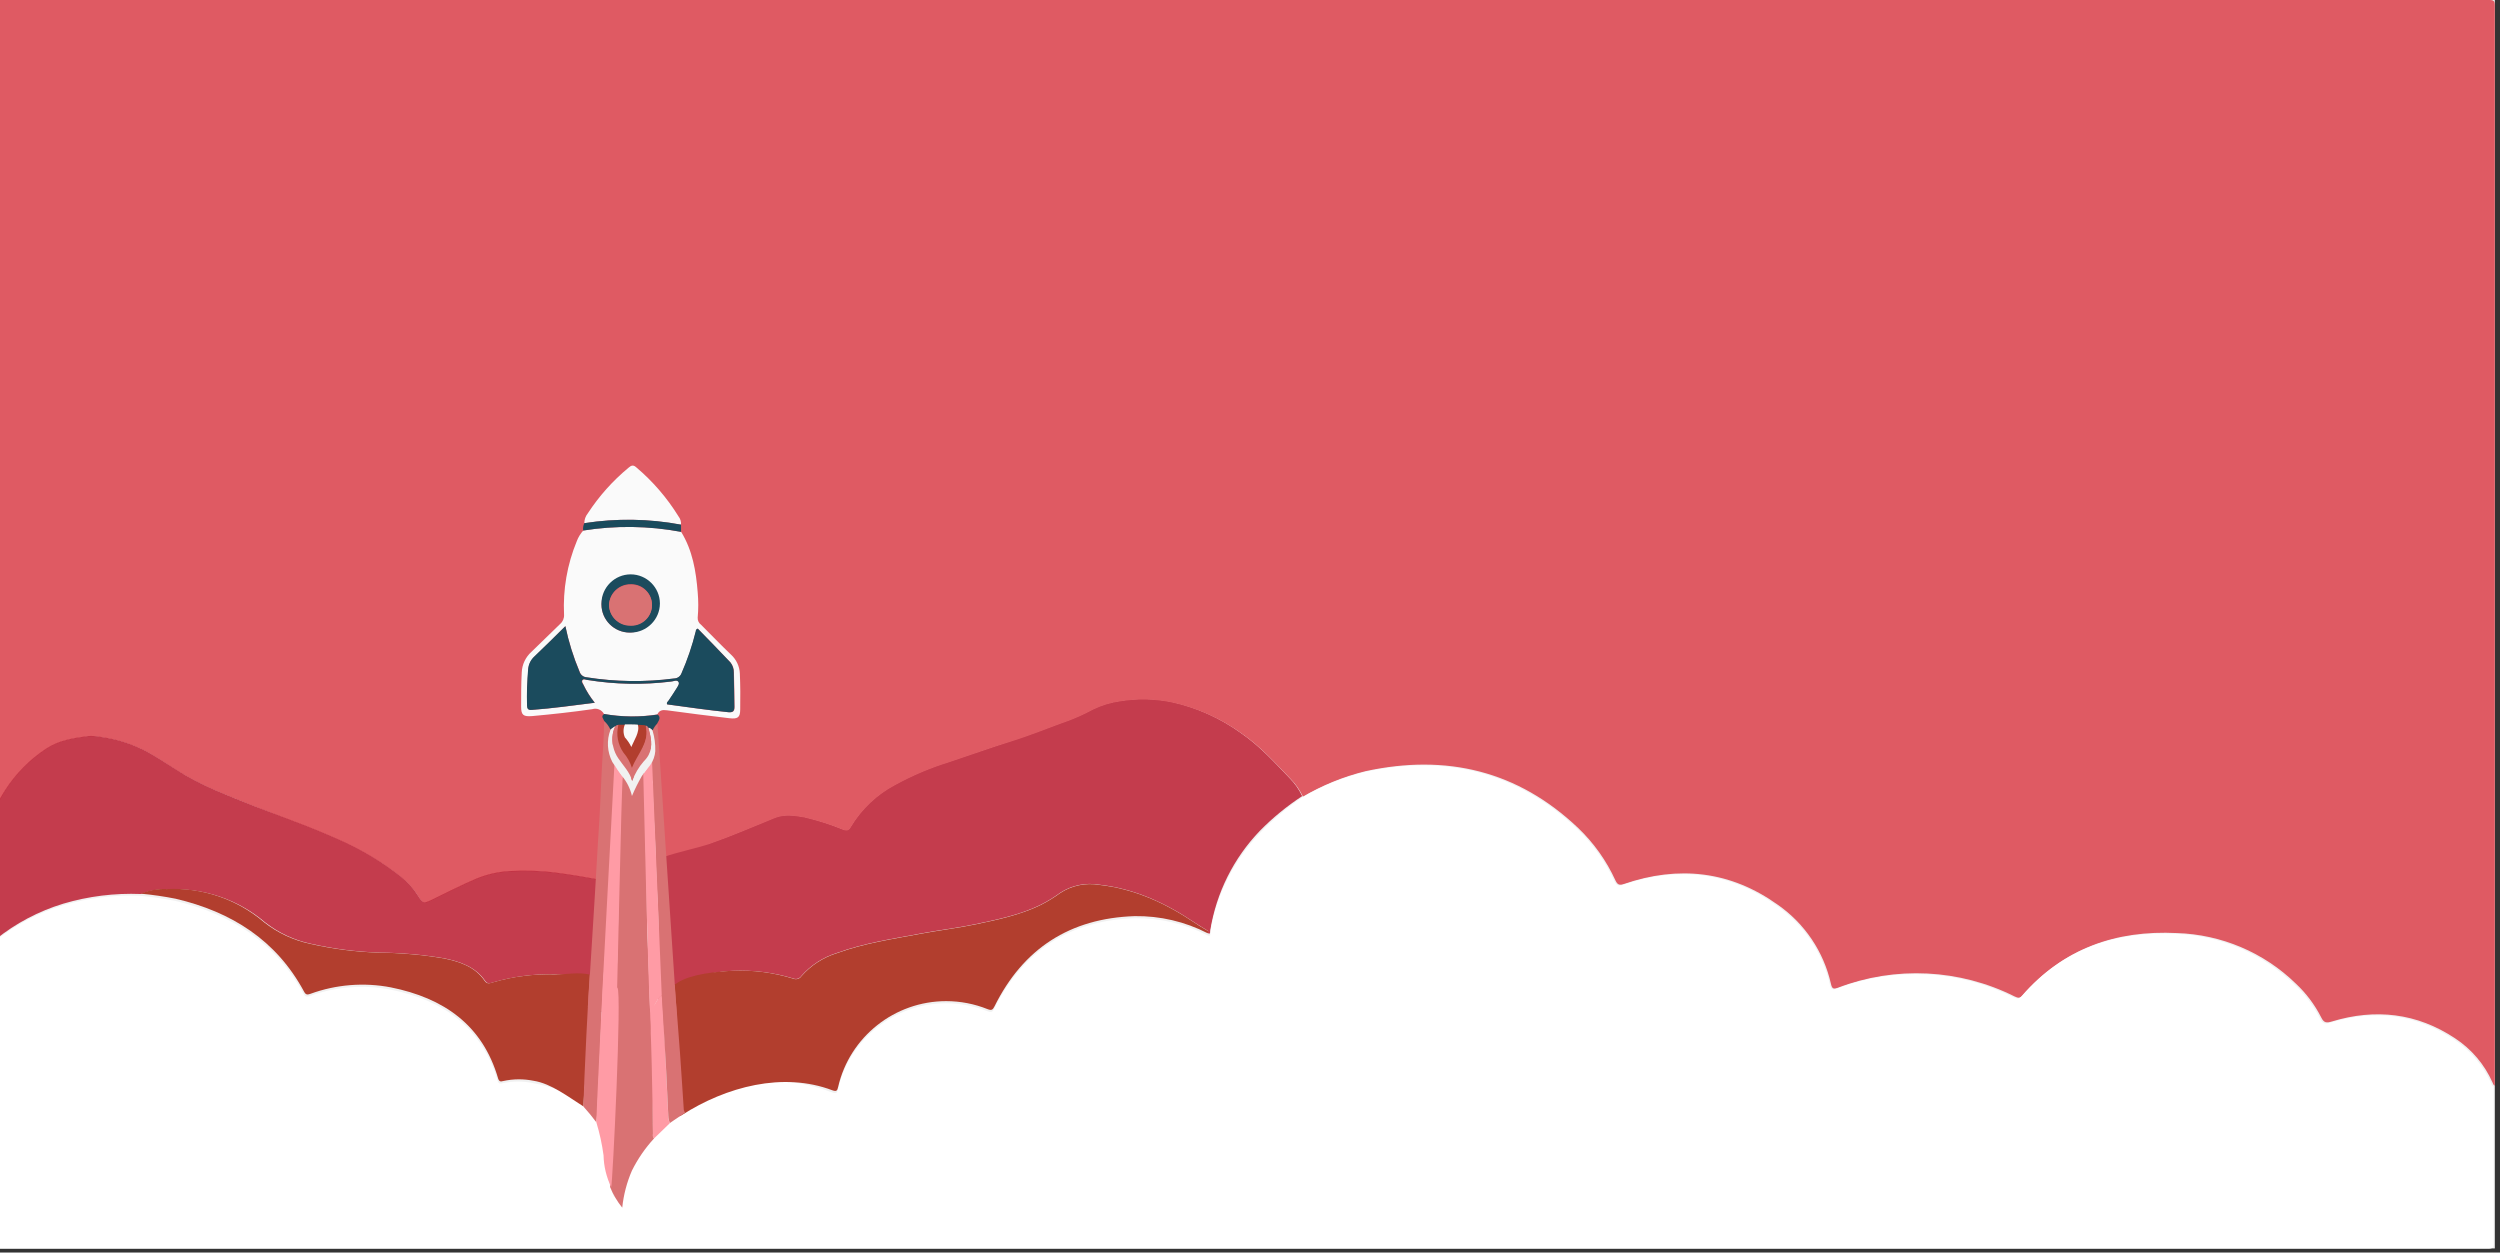 <?xml version="1.0" encoding="UTF-8" standalone="no"?>
<!DOCTYPE svg PUBLIC "-//W3C//DTD SVG 1.1//EN" "http://www.w3.org/Graphics/SVG/1.1/DTD/svg11.dtd">
<svg width="100%" height="100%" viewBox="0 0 493 247" version="1.1" xmlns="http://www.w3.org/2000/svg" xmlns:xlink="http://www.w3.org/1999/xlink" xml:space="preserve" xmlns:serif="http://www.serif.com/" style="fill-rule:evenodd;clip-rule:evenodd;stroke-linejoin:round;stroke-miterlimit:2;">
    <rect x="0" y="0" width="493" height="247" fill="#333333" stroke="none"/>
    <g transform="matrix(1.004,0,0,1,-2.091,0)">
        <g id="Layer_2">
            <g id="Layer_1-2">
                <rect x="0.38" y="0" width="491.72" height="246.19" style="fill:rgb(241,241,241);"/>
                <path d="M257.85,157C254.846,158.972 252.063,161.262 249.55,163.83C244.399,169.209 241.002,176.028 239.81,183.38C239.76,183.64 240.02,184.38 239.25,183.99C239.54,183.64 239.25,183.51 239.01,183.36C238.23,182.87 237.44,182.42 236.68,181.9C230.99,178.06 224.89,175.23 217.98,174.46C215.309,174.003 212.562,174.579 210.3,176.07C209.039,176.997 207.701,177.813 206.3,178.51C202.3,180.44 197.92,181.35 193.6,182.26C190.05,183 186.43,183.43 182.87,184.1C177.34,185.15 171.77,185.97 166.46,187.92C163.749,188.762 161.325,190.341 159.46,192.48C159.121,192.989 158.466,193.19 157.9,192.96C154.05,191.772 150.025,191.258 146,191.44C142.93,191.61 139.89,192.06 137.21,193.8C136.136,194.125 135.022,194.296 133.9,194.31C133.81,192.2 133.82,190.09 133.59,188C133.39,186.21 133.5,184.42 133.33,182.65C132.86,178.06 132.77,172.45 132.44,167.86C134.83,166.98 139.21,167.06 141.61,166.23C145.87,164.75 150,162.95 154.16,161.23C156.16,160.43 158.07,160.74 160.04,161.08C162.636,161.696 165.18,162.512 167.65,163.52C168.43,163.79 168.79,163.66 169.18,162.96C171.279,159.442 174.307,156.57 177.93,154.66C181.271,152.824 184.789,151.33 188.43,150.2C192.5,148.85 196.55,147.4 200.63,146.1C204.71,144.8 208.41,143.26 212.31,141.87C213.824,141.274 215.3,140.586 216.73,139.81C218.417,138.993 220.223,138.446 222.08,138.19C225.353,137.66 228.694,137.71 231.95,138.34C237.026,139.444 241.814,141.604 246,144.68C249.58,147.18 252.45,150.37 255.41,153.48C256.421,154.503 257.247,155.694 257.85,157Z" style="fill:rgb(191,37,56);fill-opacity:0.88;fill-rule:nonzero;"/>
                <path d="M0.6,160.07L0.6,1.07C0.57,0.2 0.78,0 1.68,0L491,0C491.9,0 492.1,0.2 492.1,1.1L492.1,214.1C491.8,213.98 491.75,213.68 491.64,213.44C490.074,209.904 487.526,206.891 484.3,204.76C476.8,199.76 468.67,198.83 460.12,201.43C459.05,201.76 458.53,201.73 458,200.63C456.736,198.129 455.044,195.868 453,193.95C446.743,187.835 438.414,184.283 429.67,184C417.73,183.4 407.37,187 399.38,196.26C398.83,196.89 398.46,196.83 397.78,196.5C386.987,191.072 374.39,190.444 363.11,194.77C362.17,195.11 361.93,194.98 361.71,194.03C360.302,187.713 356.58,182.145 351.28,178.43C341.99,171.75 331.83,170.62 321.09,174.31C320.17,174.63 319.79,174.49 319.38,173.62C317.62,169.75 315.143,166.248 312.08,163.3C300.22,151.98 286.17,148.62 270.33,152.07C265.997,153.136 261.843,154.831 258,157.1C257.39,155.796 256.561,154.605 255.55,153.58C252.55,150.47 249.72,147.27 246.14,144.78C241.928,141.696 237.108,139.541 232,138.46C228.741,137.832 225.397,137.778 222.12,138.3C220.265,138.556 218.462,139.107 216.78,139.93C215.35,140.706 213.874,141.394 212.36,141.99C208.46,143.38 204.64,144.99 200.68,146.22C196.72,147.45 192.55,148.97 188.48,150.32C184.839,151.45 181.321,152.944 177.98,154.78C174.354,156.69 171.322,159.562 169.22,163.08C168.84,163.78 168.48,163.91 167.7,163.64C165.232,162.628 162.687,161.812 160.09,161.2C158.09,160.86 156.16,160.55 154.21,161.35C150.04,163.05 145.92,164.84 141.66,166.35C139.26,167.19 134.88,168.11 132.49,168.99C132.29,164.46 131.87,159.94 131.68,155.41C131.61,153.7 131.68,151.97 131.47,150.28C130.87,146.1 121.6,144.1 121.3,149.55C121.13,152.5 120.93,155.44 120.79,158.39C120.55,163.39 120.18,168.49 119.87,173.54C117.45,173.11 114.05,172.54 111.6,172.22C108.445,171.797 105.257,171.683 102.08,171.88C99.862,172.018 97.682,172.525 95.63,173.38C92.63,174.63 89.76,176.16 86.83,177.57C85.34,178.29 85.17,178.24 84.29,176.82C83.39,175.363 82.246,174.071 80.91,173C77.445,170.251 73.661,167.931 69.64,166.09C66.527,164.657 63.367,163.343 60.16,162.15C57.44,161.11 54.72,160.06 52,159C50.15,158.28 48.33,157.48 46.48,156.75C43.783,155.676 41.16,154.423 38.63,153C36.21,151.64 33.96,149.95 31.54,148.59C28.625,146.948 25.425,145.872 22.11,145.42C21.253,145.236 20.375,145.165 19.5,145.21C16.58,145.6 13.73,146 11.15,147.73C7.947,149.854 5.223,152.624 3.15,155.86C2.3,157.25 1.61,158.76 0.6,160.07Z" style="fill:rgb(223,90,99);fill-rule:nonzero;"/>
                <path d="M257.75,157.3C261.606,155.013 265.777,153.304 270.13,152.23C285.97,148.77 300.02,152.14 311.88,163.45C314.941,166.4 317.418,169.901 319.18,173.77C319.59,174.65 319.97,174.77 320.89,174.47C331.64,170.77 341.79,171.91 351.08,178.59C356.382,182.303 360.105,187.871 361.51,194.19C361.73,195.13 361.97,195.27 362.91,194.93C374.194,190.608 386.792,191.237 397.59,196.66C398.26,196.98 398.64,197.05 399.18,196.42C407.18,187.16 417.54,183.55 429.48,184.16C438.217,184.466 446.531,188.036 452.77,194.16C454.815,196.076 456.508,198.337 457.77,200.84C458.29,201.93 458.77,201.96 459.88,201.64C468.44,199.04 476.56,199.94 484.07,204.96C487.287,207.099 489.829,210.11 491.4,213.64C491.51,213.89 491.56,214.19 491.87,214.3L491.87,245.13C491.87,246.01 491.69,246.24 490.77,246.24L1.56,246.24C0.56,246.24 0.35,245.98 0.35,244.99L0.35,185.99C0.67,185.99 0.85,185.79 1.07,185.62C5.009,182.419 9.533,180.014 14.39,178.54C19.324,177.074 24.467,176.436 29.61,176.65C31.916,176.863 34.209,177.196 36.48,177.65C47.48,180.24 56.26,185.81 61.71,195.99C62.04,196.6 62.34,196.62 62.93,196.41C67.99,194.561 73.459,194.122 78.75,195.14C89.08,197.2 96.75,202.48 99.83,213.14C100.01,213.77 100.3,213.73 100.83,213.6C102.808,213.183 104.852,213.183 106.83,213.6C110.302,214.198 113.617,215.498 116.57,217.42L119.45,220.42L119.65,220.9L119.73,221.08C120.85,223.42 120.88,225.95 121.05,228.46C121.088,230.979 121.611,233.468 122.59,235.79C123.08,237.43 123.95,230.86 125.05,232.61C125.324,229.663 125.997,226.766 127.05,224C128.05,221.29 136.53,219.34 137.56,218.54L137.98,218.31C146.68,212.69 155.87,211.73 165.55,215.43C166.42,215.76 166.55,215.43 166.68,214.74C168.941,204.884 177.787,197.838 187.899,197.838C190.681,197.838 193.438,198.372 196.02,199.41C196.8,199.71 197.02,199.59 197.4,198.85C203.03,187.45 212.22,181.49 224.92,181.07C229.898,180.999 234.817,182.157 239.24,184.44C240.02,184.79 239.76,184.09 239.8,183.83C240.992,176.481 244.39,169.666 249.54,164.29C252.015,161.67 254.768,159.326 257.75,157.3Z" style="fill:white;fill-rule:nonzero;"/>
                <path d="M29.76,176.3C24.613,176.089 19.467,176.731 14.53,178.2C9.677,179.679 5.155,182.08 1.21,185.27C1,185.45 0.82,185.68 0.5,185.65L0.5,160C1.5,158.69 2.2,157.18 3.09,155.79C5.163,152.554 7.887,149.784 11.09,147.66C13.67,145.93 16.52,145.53 19.44,145.14C20.319,145.095 21.2,145.166 22.06,145.35C25.372,145.804 28.568,146.879 31.48,148.52C33.91,149.89 36.15,151.52 38.58,152.93C41.112,154.363 43.738,155.622 46.44,156.7C48.29,157.44 50.11,158.23 51.97,158.95C54.67,160 57.39,161.03 60.1,162.05C63.307,163.25 66.467,164.563 69.58,165.99C73.603,167.833 77.39,170.153 80.86,172.9C82.204,173.972 83.355,175.268 84.26,176.73C85.15,178.14 85.26,178.2 86.81,177.47C89.73,176.06 92.61,174.54 95.6,173.28C97.652,172.425 99.832,171.918 102.05,171.78C105.227,171.583 108.415,171.697 111.57,172.12C114.02,172.44 117.42,173.01 119.84,173.45C119.84,174.92 119.74,176.39 119.65,177.86C119.32,182.95 119.11,188.05 118.85,193.14C116.27,192.562 113.642,192.227 111,192.14C106.887,192.034 102.783,192.577 98.84,193.75C98.32,193.91 97.84,194.08 97.38,193.43C95.44,190.63 92.47,189.65 89.38,188.99C85.131,188.266 80.83,187.885 76.52,187.85C72.018,187.696 67.541,187.114 63.15,186.11C59.867,185.408 56.789,183.965 54.15,181.89C48.84,177.351 41.986,175.02 35.01,175.38C33.213,175.278 31.416,175.592 29.76,176.3Z" style="fill:rgb(191,37,56);fill-opacity:0.88;fill-rule:nonzero;"/>
                <path d="M117.92,192.18C117.92,192.25 118.85,193.25 118.86,193.32C118.7,195.62 118.43,197.91 118.41,200.21C118.41,205.81 116.72,212.64 116.71,218.21C113.71,216.32 110.4,213.69 106.88,213.13C104.915,212.731 102.888,212.748 100.93,213.18C100.45,213.3 100.16,213.35 99.93,212.71C96.87,202.08 89.18,196.8 78.85,194.71C73.559,193.69 68.088,194.133 63.03,195.99C62.44,196.2 62.14,196.18 61.81,195.56C56.36,185.39 47.55,179.82 36.58,177.23C34.309,176.777 32.016,176.443 29.71,176.23C31.33,175.544 33.083,175.233 34.84,175.32C41.832,174.974 48.696,177.331 54,181.9C56.639,183.975 59.717,185.418 63,186.12C67.391,187.124 71.868,187.706 76.37,187.86C80.7,187.892 85.021,188.273 89.29,189C92.43,189.66 95.4,190.64 97.29,193.44C97.74,194.09 98.23,193.92 98.75,193.76C102.722,192.578 106.857,192.034 111,192.15C113.27,192.2 115.66,191.64 117.92,192.18Z" style="fill:rgb(178,62,46);fill-rule:nonzero;"/>
                <path d="M120.71,140.79C120.279,139.959 119.3,139.559 118.41,139.85C114.5,140.42 110.56,140.85 106.62,141.21C104.89,141.35 104.44,141.03 104.44,139.37C104.44,137.12 104.44,134.86 104.56,132.61C104.62,131.047 105.314,129.573 106.48,128.53C108.39,126.72 110.21,124.84 112.12,123.03C112.64,122.574 112.917,121.9 112.87,121.21C112.631,116.248 113.488,111.293 115.38,106.7C115.67,105.936 116.097,105.231 116.64,104.62C123.017,103.601 129.523,103.689 135.87,104.88C138.13,108.58 138.79,112.65 139.12,116.8C139.269,118.463 139.269,120.137 139.12,121.8C139.085,122.353 139.339,122.887 139.79,123.21C141.79,125.21 143.69,127.21 145.67,129.1C146.712,130.061 147.334,131.394 147.4,132.81C147.5,135.17 147.51,137.53 147.47,139.89C147.47,141.49 147,141.83 145.31,141.63C141.23,141.15 137.15,140.63 133.08,140.07C132.15,139.94 131.57,140.07 131.19,140.89C127.715,141.433 124.174,141.399 120.71,140.79ZM113.13,123.48C110.99,125.61 109.04,127.57 107.06,129.48C106.377,130.112 105.95,130.974 105.86,131.9C105.69,134.33 105.57,136.76 105.64,139.2C105.64,139.77 105.86,140.06 106.55,140C110.64,139.7 114.7,139.12 118.93,138.59C118.045,137.493 117.293,136.294 116.69,135.02C116.56,134.73 116.3,134.37 116.52,134.1C116.74,133.83 117.18,134.1 117.52,134.1C122.934,134.983 128.446,135.087 133.89,134.41C134.38,134.35 135.02,134.02 135.33,134.41C135.64,134.8 135.22,135.41 134.97,135.8C134.51,136.59 133.97,137.34 133.46,138.12C133.32,138.35 132.98,138.51 133.15,138.91C137.15,139.47 141.15,140.04 145.15,140.45C146.15,140.55 146.38,140.17 146.36,139.38C146.36,137.12 146.3,134.87 146.24,132.62C146.254,131.895 146.013,131.187 145.56,130.62C143.45,128.36 141.27,126.16 139.16,123.97C138.924,124.035 138.761,124.255 138.77,124.5C138.073,127.342 137.133,130.119 135.96,132.8C135.735,133.394 135.165,133.792 134.53,133.8C128.819,134.554 123.029,134.476 117.34,133.57C116.7,133.531 116.146,133.101 115.95,132.49C114.72,129.585 113.776,126.568 113.13,123.48ZM120.22,119.16C120.22,119.173 120.22,119.187 120.22,119.2C120.22,122.239 122.721,124.74 125.76,124.74C125.763,124.74 125.767,124.74 125.77,124.74C128.711,124.68 131.098,122.243 131.098,119.301C131.098,116.317 128.642,113.861 125.658,113.861C122.727,113.861 120.296,116.23 120.22,119.16Z" style="fill:rgb(250,250,250);fill-rule:nonzero;"/>
                <path d="M133.84,195L133.84,194.3C134.322,194.286 134.785,194.105 135.15,193.79C137.83,192.05 142.87,191.6 145.94,191.43C149.994,191.255 154.048,191.786 157.92,193C158.486,193.23 159.141,193.029 159.48,192.52C161.345,190.381 163.769,188.802 166.48,187.96C171.79,186.01 177.36,185.19 182.89,184.14C186.45,183.47 190.07,183.04 193.62,182.3C197.94,181.39 202.3,180.48 206.32,178.55C207.721,177.853 209.059,177.037 210.32,176.11C212.582,174.619 215.329,174.043 218,174.5C224.91,175.27 231,178.1 236.7,181.94C237.46,182.46 238.25,182.94 239.03,183.4C239.27,183.55 239.56,183.68 239.27,184.03C234.847,181.747 229.928,180.589 224.95,180.66C212.25,181.08 203.06,187.04 197.43,198.43C197.07,199.17 196.83,199.3 196.05,199C193.466,197.959 190.705,197.424 187.919,197.424C177.811,197.424 168.969,204.467 166.71,214.32C166.54,215.03 166.45,215.32 165.58,215.01C155.91,211.31 144.71,214.28 136,219.9L135.59,220.13C135.469,219.929 135.382,219.709 135.33,219.48C135.07,215.14 134.85,208.8 134.58,204.48C134.36,201.29 134.08,198.15 133.84,195Z" style="fill:rgb(178,62,46);fill-rule:nonzero;"/>
                <path d="M119.3,170.06C119.43,167.38 119.63,164.7 119.79,162.06C120.08,157.06 120.21,152.14 120.56,147.19C120.68,145.52 120.68,143.86 120.75,142.19C121.28,142.673 121.703,143.263 121.99,143.92C121.1,146.09 122.53,148.2 123.35,150.29L120.21,199.51L117.55,198.51C117.55,198.51 119.07,174.65 119.3,170.06Z" style="fill:rgb(217,114,115);fill-rule:nonzero;"/>
                <path d="M135,199.89C135,200.1 131.33,203.23 131.33,203.23C131.23,197.83 131.58,184.9 131.33,179.5C131.16,176.03 130.96,172.55 130.88,169.07C130.75,164.14 130.28,159.22 130.31,154.28L129.22,151.28C129.614,150.286 129.827,149.229 129.85,148.16C129.98,146.76 130.61,145.42 130.31,144.07C130.536,143.575 130.843,143.122 131.22,142.73C131.39,145.53 134.88,198 135,199.89Z" style="fill:rgb(217,114,115);fill-rule:nonzero;"/>
                <path d="M116.85,103.17C116.852,102.469 117.092,101.788 117.53,101.24C119.727,97.854 122.424,94.819 125.53,92.24C125.98,91.85 126.4,91.58 127.01,92.12C130.286,94.895 133.101,98.172 135.35,101.83C135.716,102.294 135.892,102.881 135.84,103.47C129.574,102.284 123.15,102.183 116.85,103.17Z" style="fill:rgb(250,250,250);fill-rule:nonzero;"/>
                <path d="M129.53,199.41C130.28,199.04 130.46,198.3 130.87,197.75C131.28,197.2 131.33,196.66 132.06,196.26C132.18,197 132.58,203.65 132.62,204.33C132.73,206.33 132.78,208.33 132.88,210.4C133.033,213.773 133.193,217.143 133.36,220.51C133.415,220.852 133.505,221.187 133.63,221.51L130.54,224.51C130.24,224.23 130.31,223.88 130.31,223.51C130.27,218.45 129.5,200 129.53,199.41Z" style="fill:rgb(255,155,165);fill-rule:nonzero;"/>
                <path d="M116.85,103.17C123.153,102.178 129.58,102.277 135.85,103.46L135.85,104.88C129.503,103.689 122.997,103.601 116.62,104.62C116.561,104.125 116.64,103.623 116.85,103.17Z" style="fill:rgb(27,75,93);fill-rule:nonzero;"/>
                <path d="M131.16,142.69C130.783,143.082 130.476,143.535 130.25,144.03C129.86,143.51 129.18,143.55 128.64,143.3C128.54,143.3 124.7,143.42 124.24,143.17C123.61,142.83 122.84,143.24 122.24,143.68C122.15,143.74 122.08,143.83 121.99,143.9C121.703,143.243 121.28,142.653 120.75,142.17C120.61,141.72 120.02,141.28 120.75,140.8C124.223,141.416 127.775,141.453 131.26,140.91C132,141.52 131.44,142.1 131.16,142.69Z" style="fill:rgb(27,75,93);fill-rule:nonzero;"/>
                <path d="M130.54,224.51C128.802,226.409 127.341,228.543 126.2,230.85C125.199,233.173 124.558,235.634 124.3,238.15C123.303,236.918 122.498,235.542 121.91,234.07C122.18,233.49 122.48,198.07 122.91,194.31C123.49,194.45 128.75,199.1 129.6,199.64C129.97,200.02 130.29,218.45 130.33,223.55C130.31,223.88 130.24,224.23 130.54,224.51Z" style="fill:rgb(217,114,115);fill-rule:nonzero;"/>
                <path d="M124.36,153.05C125.47,154.05 127.13,153.05 128.22,152.05C128.34,152.05 128.49,152.15 128.56,152.41C128.622,152.756 128.652,153.108 128.65,153.46C128.65,154.65 128.77,155.84 128.76,157.03C128.76,162.58 128.97,168.13 129.09,173.67C129.17,177.41 129.09,181.14 129.26,184.87C129.53,190.77 129.69,196.46 129.86,202.36C129.92,204.6 127.28,219.01 126.77,219.01C126.26,219.01 125.2,213.76 125.13,213.39C124.57,210.55 124.9,197.05 123.21,194.63C122.93,194.23 123.32,191.56 123.42,185.63C123.56,178.1 123.63,170.56 123.92,163.03C124.03,160.17 124,157.3 124.09,154.44C124.039,153.96 124.133,153.476 124.36,153.05Z" style="fill:rgb(217,114,115);fill-rule:nonzero;"/>
                <path d="M120.21,199.48C120.21,198.33 122.76,150.82 122.76,150.82C123.4,151.71 123.87,152.33 124.42,153.19C124.13,153.59 123.27,201.26 123.06,201.53C122.38,201.33 121.9,200.53 121.32,200.17L120.21,199.48Z" style="fill:rgb(255,155,165);fill-rule:nonzero;"/>
                <path d="M120.21,199.48C120.21,199.48 120.27,198.63 120.27,198.31" style="fill-rule:nonzero;"/>
                <path d="M119.21,221.31C118.428,220.249 117.594,219.228 116.71,218.25C116.71,213.5 117.76,194.13 117.92,192.18L120.52,193.18C120.52,193.18 119.45,221.1 119.21,221.31Z" style="fill:rgb(217,114,115);fill-rule:nonzero;"/>
                <path d="M121.15,199.88C120.89,199.74 119.89,199.41 119.89,199.41" style="fill-rule:nonzero;"/>
                <path d="M132.06,196.3C131.33,196.71 131.23,197.3 130.87,197.79C130.51,198.28 130.55,199.27 129.8,199.64C129.46,197.58 128.46,153.75 128.43,152.64C128.43,152.64 129.57,150.9 130.16,150.24L132.06,196.3Z" style="fill:rgb(255,155,165);fill-rule:nonzero;"/>
                <path d="M134.58,194.17C134.82,196.83 135.47,205.17 135.66,207.87C135.93,211.54 136.14,215.22 136.39,218.87C136.446,219.065 136.53,219.25 136.64,219.42L133.64,221.47C133.515,221.147 133.425,220.812 133.37,220.47C133.197,217.097 133.037,213.727 132.89,210.36C132.79,208.36 132.1,196.8 132.07,196.26C132.05,196 133.87,194.8 134.58,194.17Z" style="fill:rgb(217,114,115);fill-rule:nonzero;"/>
                <path d="M120.52,193.16C121.5,193.637 122.446,194.181 123.35,194.79C124.254,195.399 122.41,233.49 122.13,234.07C121.186,232.129 120.675,230.007 120.63,227.85C120.335,225.635 119.86,223.448 119.21,221.31C119.14,221.17 120.52,193.16 120.52,193.16Z" style="fill:rgb(255,155,165);fill-rule:nonzero;"/>
                <path d="M113.13,123.48C113.764,126.563 114.695,129.577 115.91,132.48C116.106,133.091 116.66,133.521 117.3,133.56C122.989,134.466 128.779,134.544 134.49,133.79C135.125,133.782 135.695,133.384 135.92,132.79C137.093,130.109 138.033,127.332 138.73,124.49C138.721,124.245 138.884,124.025 139.12,123.96C141.23,126.15 143.41,128.35 145.52,130.61C145.973,131.177 146.214,131.885 146.2,132.61C146.26,134.86 146.28,137.11 146.32,139.37C146.32,140.16 146.09,140.54 145.11,140.44C141.11,140.03 137.11,139.44 133.11,138.9C132.94,138.5 133.28,138.34 133.42,138.11C133.91,137.33 134.47,136.58 134.93,135.79C135.18,135.36 135.65,134.79 135.29,134.4C134.93,134.01 134.34,134.4 133.85,134.4C128.406,135.077 122.894,134.973 117.48,134.09C117.16,134.09 116.75,133.76 116.48,134.09C116.21,134.42 116.48,134.72 116.65,135.01C117.253,136.284 118.005,137.483 118.89,138.58C114.66,139.11 110.6,139.69 106.51,139.99C105.82,140.05 105.62,139.76 105.6,139.19C105.53,136.75 105.6,134.32 105.82,131.89C105.91,130.964 106.337,130.102 107.02,129.47C109,127.57 111,125.61 113.13,123.48Z" style="fill:rgb(27,75,93);fill-rule:nonzero;"/>
                <path d="M120.22,119.16C120.219,119.108 120.218,119.055 120.218,119.003C120.218,115.854 122.809,113.263 125.958,113.263C129.107,113.263 131.698,115.854 131.698,119.003C131.698,122.152 129.107,124.743 125.958,124.743C125.895,124.743 125.833,124.742 125.77,124.74C125.767,124.74 125.763,124.74 125.76,124.74C122.721,124.74 120.22,122.239 120.22,119.2C120.22,119.187 120.22,119.173 120.22,119.16ZM121.71,119.3C121.769,121.52 123.619,123.312 125.84,123.3C125.925,123.305 126.01,123.308 126.095,123.308C128.317,123.308 130.145,121.48 130.145,119.258C130.145,117.036 128.317,115.208 126.095,115.208C126.054,115.208 126.012,115.209 125.97,115.21C123.68,115.166 121.759,117.011 121.71,119.3Z" style="fill:rgb(27,75,93);fill-rule:nonzero;"/>
                <path d="M129.8,150.88C129.26,151.62 128.64,152.27 128.13,153.07C127.411,154.329 126.769,155.632 126.21,156.97C125.879,155.53 125.214,154.187 124.27,153.05C123.61,152.2 122.38,150.33 122.35,150.26C121.335,148.284 121.204,145.968 121.99,143.89C122.08,143.82 122.15,143.73 122.24,143.67C122.33,143.61 122.9,143.17 122.94,143.24C122.98,143.31 122.5,144.24 122.44,144.71C122.166,146.384 122.549,148.102 123.51,149.5C124.51,150.95 125.79,152.21 126.23,153.98C126.745,152.536 127.529,151.202 128.54,150.05C130.13,148.49 130.19,146.62 129.72,144.66C129.67,144.43 129.34,143.71 129.44,143.55C129.54,143.39 130.05,143.77 130.25,144.03C130.643,145.357 130.826,146.737 130.79,148.12C130.716,149.113 130.374,150.067 129.8,150.88Z" style="fill:rgb(241,241,241);fill-rule:nonzero;"/>
                <path d="M123.53,142.91C124.16,142.91 128.53,142.91 128.86,143.04C129.86,146.04 127.16,149.74 126.18,152.32C125.83,151.01 124.18,149.18 123.51,148.32C122.53,147 123,144.55 123.53,142.91Z" style="fill:rgb(178,62,46);fill-rule:nonzero;"/>
                <path d="M124.83,142.85C125.13,142.85 127.21,142.85 127.36,142.91C127.82,144.32 126.55,146.09 126.09,147.31C125.763,146.621 125.335,145.984 124.82,145.42C124.463,144.6 124.467,143.667 124.83,142.85Z" style="fill:rgb(250,250,250);fill-rule:nonzero;"/>
                <path d="M121.71,119.3C121.807,117.045 123.713,115.255 125.97,115.3C126.012,115.299 126.054,115.298 126.095,115.298C128.317,115.298 130.145,117.126 130.145,119.348C130.145,121.57 128.317,123.398 126.095,123.398C126.01,123.398 125.925,123.395 125.84,123.39C125.833,123.39 125.827,123.39 125.82,123.39C123.573,123.39 121.721,121.547 121.71,119.3Z" style="fill:rgb(217,114,115);fill-rule:nonzero;"/>
                <path d="M123.53,143C123.075,144.862 123.439,146.833 124.53,148.41C125.284,149.287 125.852,150.307 126.2,151.41C127.2,148.83 129.86,146.09 128.88,143.13C129.46,142.94 129.64,144.26 129.74,144.71C130.21,146.71 130.15,148.54 128.56,150.1C127.549,151.252 126.765,152.586 126.25,154.03C125.81,152.26 124.51,151.03 123.53,149.55C122.569,148.152 122.186,146.434 122.46,144.76C122.53,144.08 122.84,142.79 123.53,143Z" style="fill:rgb(217,114,115);fill-rule:nonzero;"/>
            </g>
        </g>
    </g>
</svg>
